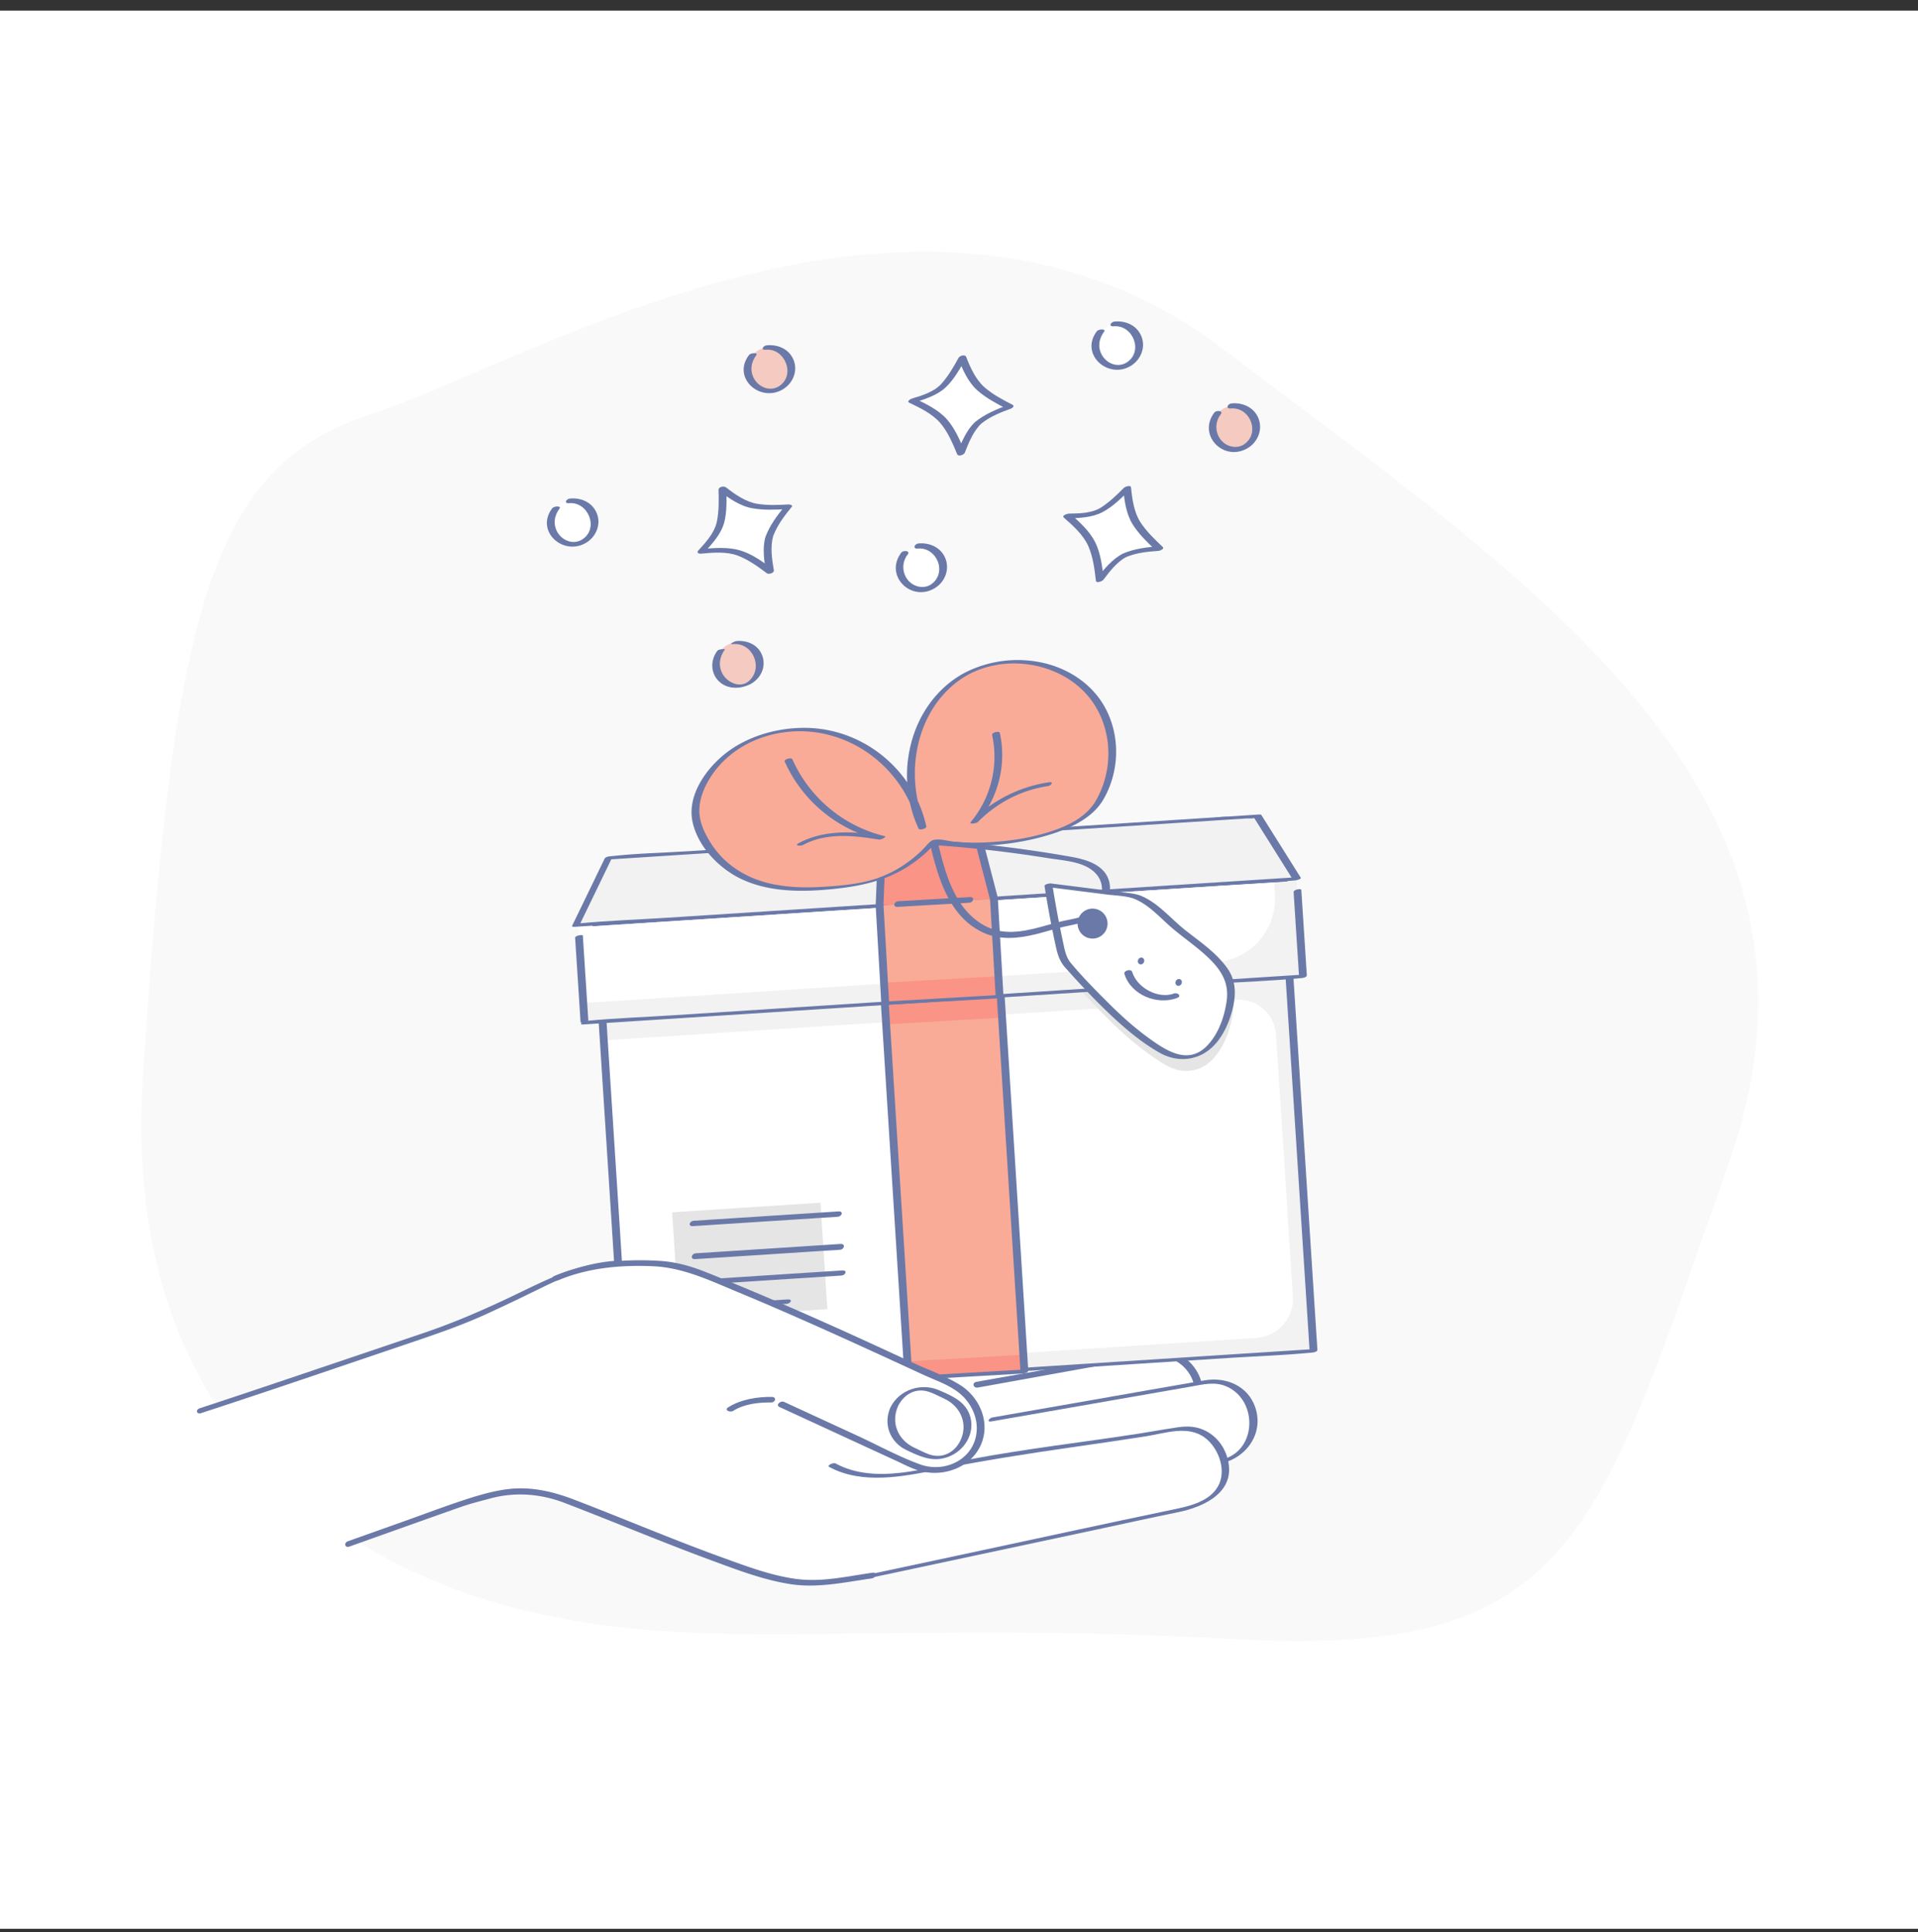 <svg xmlns="http://www.w3.org/2000/svg" width="136" height="137" fill="none"><rect width="100%" height="100%" fill="#333333" stroke="none"/><g clip-path="url(#a)"><path fill="#fff" d="M136 .75H0v136h136z"/><path fill="#F9F9F9" d="M39.588 114.683c-2.427-.501-31.6-5.018-29.453-38.329 2.148-33.312 4.843-43.33 16.185-46.995 11.343-3.665 38.912-21.008 60.547-4.517 21.634 16.49 44.978 31.28 35.714 57.61-9.264 26.33-10.781 35.115-34.95 33.77-24.171-1.344-36.497.846-48.043-1.539"/><path fill="#fff" d="M59.522 100.16s-.6 3.181.953 2.925l18.829-3.32a2.842 2.842 0 0 0 2.332-3.274l-.008-.046a2.832 2.832 0 0 0-3.247-2.345l-17.108 3.005c-1.552.256-2.008 1.492-1.75 3.055"/><path fill="#6A79A8" d="m65.622 102.248 13.344-2.315c1.249-.217 2.393-.822 2.828-2.098.65-1.908-.825-3.903-2.825-3.897-.701.002-1.428.198-2.114.318l-4.096.712-7.337 1.274c-.233.04-.476.302-.093.235l12.699-2.205c1.563-.272 3.045.619 3.325 2.247.267 1.555-.738 2.908-2.262 3.172l-6.894 1.196-6.485 1.126c-.23.04-.473.302-.09.235"/><path fill="#fff" d="M62.873 102.023s-.601 3.182.953 2.925l18.828-3.32a2.842 2.842 0 0 0 2.332-3.273l-.008-.047a2.832 2.832 0 0 0-3.247-2.345l-17.107 3.005c-1.553.255-2.009 1.491-1.751 3.055"/><path fill="#6A79A8" d="m69.073 104.195 13.27-2.303c1.198-.208 2.264-.779 2.742-1.97.718-1.788-.428-3.84-2.326-4.167-.783-.135-1.63.104-2.401.241l-3.901.694-7.215 1.282c-.349.062-.235.464.108.403 4.084-.727 8.164-1.494 12.256-2.178a2.674 2.674 0 0 1 3.141 2.653c.001 1.196-.815 2.277-1.989 2.545-.172.04-.35.064-.523.094l-6.897 1.197-6.374 1.106c-.349.06-.234.463.11.403"/><path fill="#fff" d="M66.742 104.031s-.601 3.181.953 2.925l18.828-3.32a2.842 2.842 0 0 0 2.332-3.274l-.008-.046a2.832 2.832 0 0 0-3.247-2.345l-17.107 3.005c-1.553.256-2.009 1.491-1.751 3.055"/><path fill="#6A79A8" d="M72.848 106.143c4.538-.787 9.087-1.53 13.617-2.363 1.858-.341 3.185-2.118 2.541-4-.521-1.525-2.065-2.168-3.568-1.915-2.533.43-5.061.884-7.592 1.326l-7.462 1.304c-.251.044-.459.35-.08.283l14.138-2.468c.88-.154 1.73-.388 2.594.02 2.217 1.048 2.058 4.659-.482 5.167-2.11.422-4.245.737-6.363 1.104l-7.262 1.26c-.253.042-.46.348-.08.282"/><path fill="#fff" d="M62.82 98.755c1.227 1.162 2.409 3.049 3.8 3.958.856.559 2.444.253 3.454.267l2.067.031 2.487-.427c2.963-.509 5.928-.748 8.89-1.257 1.612-.281 3.112.767 3.354 2.672l.003.03c.242 1.902-1.772 2.781-3.383 3.061-3.94.676-6.981 1.617-10.922 2.294-1.463.431-11.343 2.415-11.343 2.415-1.465.232-2.938.544-4.425.401-1.876-.18-3.682-.851-5.444-1.48-2.577-.922-5.1-1.965-7.64-2.981-1.312-.531-2.638-1.023-3.959-1.532-.943-.364-1.772-.39-2.793-.46-1.34-.092-2.597.454-3.89.751-.119.027-7.906 2.928-9.155 3.299l-9.785-9.737c1.277-.24 17.946-6.055 17.971-6.065 2.35-.954 4.613-2.084 6.893-3.19 8.432-4.092 17.894 2.34 23.82 7.95"/><path fill="#6A79A8" d="M61.86 111.507c-1.826.258-3.63.695-5.483.43-1.783-.255-3.488-.905-5.174-1.515-3.552-1.285-7.028-2.773-10.556-4.121-1.445-.552-2.99-.908-4.55-.731-1.08.122-2.198.452-3.23.792-1.393.459-2.77.982-4.153 1.474l-4.035 1.436c-.324.115-.232.497.102.378 2.622-.934 5.243-1.871 7.868-2.797.692-.244 1.406-.42 2.116-.612 1.755-.474 3.562-.337 5.254.311 3.459 1.324 6.872 2.768 10.347 4.049 1.83.674 3.682 1.394 5.616 1.704 1.978.318 3.878-.12 5.83-.396.302-.041.42-.455.047-.402m-47.596-11.318c4.99-1.63 9.958-3.332 14.931-5.016 1.782-.603 3.506-1.197 5.224-1.974a140.84 140.84 0 0 0 3.333-1.58c1.096-.533 2.172-1.087 3.35-1.42 2.27-.638 4.689-.592 6.977-.077 2.494.562 4.876 1.645 7.073 2.937a29.543 29.543 0 0 1 3.222 2.187c.483.377.926.816 1.42 1.176.474.347 1.05.505 1.612.655.218.058.647-.26.322-.348-.56-.15-1.117-.306-1.582-.668-.46-.357-.887-.758-1.346-1.117a29.22 29.22 0 0 0-2.876-1.981c-1.905-1.154-3.954-2.147-6.086-2.806-2.075-.643-4.275-.948-6.444-.744-2.36.221-4.359 1.176-6.462 2.195-2.256 1.092-4.497 2.09-6.864 2.892a4900.28 4900.28 0 0 1-7.722 2.611c-2.723.918-5.443 1.84-8.173 2.732-.329.107-.242.455.09.346"/><path fill="#6A79A8" d="m61.567 111.902 16.101-3.436c1.952-.416 3.9-.852 5.855-1.249 1.903-.386 4.137-1.448 3.53-3.774-.276-1.061-1.054-1.931-2.129-2.208-.451-.115-.908-.113-1.365-.047-.96.138-1.915.318-2.874.467-3.973.612-7.982 1.067-11.934 1.817-2.974.563-6.64 1.84-9.508.285-.145-.079-.65.138-.439.253 2.3 1.247 5.186.693 7.617.203 3.166-.638 6.345-1.135 9.54-1.595 1.77-.255 3.54-.508 5.307-.786 1.361-.215 2.97-.81 4.188.116.898.685 1.467 2.126 1.015 3.214-.488 1.175-1.884 1.569-3.01 1.805-5.171 1.078-10.333 2.205-15.498 3.308l-6.46 1.378c-.335.07-.264.32.064.249"/><path fill="#fff" d="M54.55 38.037c-.254.757.046 2.473.046 2.473s-1.463-1.104-2.315-1.342c-.874-.244-2.548-.077-2.548-.077s1.056-1.131 1.303-1.868c.248-.736.185-2.559.185-2.559s1.172.92 2.046 1.164c.77.214 2.61.102 2.61.102s-1.044 1.268-1.326 2.107"/><path fill="#6A79A8" d="M54.275 38.068c-.23.787-.09 1.72.046 2.516l.49-.212c-.694-.522-1.475-1.093-2.314-1.344-.857-.258-1.85-.185-2.731-.1.062.072.126.145.188.219.55-.594 1.188-1.3 1.397-2.098.204-.78.17-1.657.143-2.457l-.527.183c.696.542 1.51 1.113 2.395 1.265.81.14 1.665.102 2.48.054l-.221-.176c-.53.647-1.054 1.36-1.346 2.15-.072.198.478.132.55-.062.279-.756.802-1.445 1.31-2.063.117-.143-.15-.18-.222-.177-.72.042-1.475.072-2.19-.039-.821-.127-1.602-.67-2.248-1.174-.146-.113-.534-.042-.527.184.024.744.034 1.533-.121 2.265-.166.775-.79 1.468-1.316 2.034-.142.154.045.233.188.22.835-.081 1.811-.164 2.609.136.745.281 1.44.78 2.073 1.256.127.095.522-.021.49-.212-.133-.774-.267-1.666-.045-2.43.06-.21-.493-.137-.55.062"/><path fill="#fff" d="M69.367 29.971c-.607.52-1.228 2.148-1.228 2.148s-.69-1.697-1.302-2.337c-.625-.656-2.148-1.37-2.148-1.37s1.485-.432 2.076-.937c.59-.507 1.469-2.105 1.469-2.105s.536 1.39 1.161 2.047c.551.578 2.19 1.424 2.19 1.424s-1.546.555-2.218 1.13"/><path fill="#6A79A8" d="M69.145 29.917c-.62.577-.98 1.456-1.28 2.233l.549-.104c-.322-.783-.69-1.648-1.25-2.293-.577-.666-1.474-1.11-2.26-1.48l-.175.289c.795-.234 1.716-.521 2.33-1.1.602-.565 1.036-1.363 1.432-2.08l-.53.062c.303.779.698 1.665 1.333 2.227.606.537 1.36.939 2.077 1.31l.104-.264c-.814.294-1.654.653-2.33 1.2-.248.201.294.23.444.11.604-.49 1.383-.798 2.108-1.06.09-.033.255-.186.104-.265-.686-.355-1.422-.737-2.001-1.252-.62-.552-.996-1.39-1.293-2.152-.074-.19-.456-.075-.53.061-.351.634-.73 1.295-1.212 1.837-.52.585-1.385.851-2.118 1.067-.083.025-.371.196-.175.289.758.358 1.63.782 2.186 1.423.543.627.897 1.458 1.208 2.218.088.213.487.055.549-.104.273-.708.61-1.538 1.175-2.063.236-.22-.302-.242-.445-.109"/><path fill="#fff" d="M79.75 39.367c-.727.333-1.772 1.727-1.772 1.727s-.198-1.821-.608-2.605c-.422-.804-1.69-1.909-1.69-1.909s1.548-.006 2.254-.33 1.991-1.618 1.991-1.618.133 1.483.554 2.287c.371.707 1.715 1.972 1.715 1.972s-1.64.106-2.445.476"/><path fill="#6A79A8" d="M79.638 39.243c-.784.4-1.393 1.147-1.916 1.84l.53-.062c-.094-.844-.208-1.786-.585-2.556-.38-.777-1.09-1.43-1.734-1.994l-.357.277c.846-.005 1.824-.034 2.588-.431.745-.388 1.395-1.04 1.983-1.63l-.495.019c.077.822.212 1.745.653 2.458.425.69 1.05 1.285 1.636 1.84l.287-.275c-.867.057-1.786.17-2.59.514-.349.148-.034.359.224.25.71-.302 1.533-.385 2.298-.437.08-.006.427-.142.287-.274-.561-.53-1.152-1.098-1.576-1.746-.461-.706-.595-1.65-.672-2.477-.018-.195-.422-.054-.495.019-.496.499-1.026 1.009-1.616 1.393-.65.421-1.548.438-2.304.444-.08.001-.524.13-.357.278.642.563 1.391 1.23 1.74 2.024.333.755.448 1.639.538 2.452.025.223.463.028.53-.06.435-.578.971-1.282 1.627-1.616.335-.17.029-.38-.224-.25"/><path fill="#F4CAC1" d="M53.766 47.667a1.555 1.555 0 1 0-2.896-1.135 1.555 1.555 0 0 0 2.896 1.135"/><path fill="#6A79A8" d="M51.978 45.667c1.387-.128 2.177 1.67 1.137 2.607-.621.557-1.544.128-1.89-.513-.31-.568-.204-1.216.18-1.718.032-.04-.441-.031-.54.098-.546.714-.48 1.737.264 2.295.585.437 1.41.402 2.043.087.72-.358 1.149-1.155.908-1.95-.25-.823-1.052-1.196-1.861-1.121-.143.013-.597.248-.24.215"/><path fill="#F4CAC1" d="M56.085 26.439a1.555 1.555 0 1 0-3.066-.523 1.555 1.555 0 0 0 3.066.523"/><path fill="#6A79A8" d="M54.298 24.796c1.344-.123 2.13 1.757.984 2.558-.619.433-1.42.144-1.79-.468-.335-.554-.251-1.203.134-1.706.15-.197-.399-.163-.511-.017-1.224 1.6.725 3.372 2.347 2.47.715-.398 1.119-1.26.83-2.054-.295-.814-1.102-1.17-1.921-1.096-.274.026-.453.348-.073.313"/><path fill="#F4CAC1" d="M89.074 30.34a1.555 1.555 0 1 0-3.11-.034 1.555 1.555 0 0 0 3.11.035"/><path fill="#6A79A8" d="M87.269 28.96c1.332-.123 2.1 1.67 1.003 2.503-.535.405-1.296.229-1.7-.272a1.457 1.457 0 0 1-.012-1.814c.206-.267-.315-.304-.45-.129-1.221 1.598.643 3.502 2.327 2.543.694-.394 1.078-1.217.842-1.997-.26-.856-1.1-1.27-1.95-1.192-.29.027-.438.392-.06.357"/><path fill="#fff" d="M80.758 24.283a1.555 1.555 0 1 1-3.078.442 1.555 1.555 0 0 1 3.078-.442"/><path fill="#6A79A8" d="M78.965 23.135c1.368-.126 2.127 1.777.942 2.554-.612.401-1.389.118-1.751-.48-.336-.552-.249-1.195.136-1.697.16-.209-.395-.188-.515-.03-1.233 1.613.766 3.428 2.388 2.469.695-.41 1.074-1.266.791-2.046-.296-.814-1.103-1.184-1.925-1.108-.283.025-.444.373-.066.337"/><path fill="#fff" d="M42.097 37.474a1.555 1.555 0 1 0-2.991-.849 1.555 1.555 0 0 0 2.991.85"/><path fill="#6A79A8" d="M40.348 35.675c1.34-.123 2.133 1.748.98 2.544-.619.429-1.417.15-1.788-.462-.336-.554-.25-1.198.135-1.701.156-.205-.396-.178-.514-.025-1.223 1.6.725 3.386 2.35 2.48.716-.4 1.117-1.266.828-2.06-.296-.814-1.103-1.18-1.923-1.105-.279.027-.447.364-.068.33"/><path fill="#fff" d="M66.768 40.815a1.555 1.555 0 1 0-2.899-1.126 1.555 1.555 0 0 0 2.9 1.126"/><path fill="#6A79A8" d="M65.072 38.893c1.33-.122 2.103 1.667 1.002 2.5-.535.404-1.294.23-1.7-.272a1.455 1.455 0 0 1-.011-1.81c.205-.27-.314-.311-.45-.133-1.222 1.598.641 3.507 2.328 2.547.693-.395 1.076-1.219.84-1.999-.259-.856-1.1-1.272-1.95-1.194-.291.028-.435.396-.059.361"/><path fill="#F2F2F2" d="m90.993 62.486-48.706 3.133 2.14 33.284 48.708-3.134z"/><path fill="#fff" d="m42.813 73.762 44.84-2.885a2.662 2.662 0 0 1 2.828 2.486l1.193 18.547a2.775 2.775 0 0 1-2.59 2.948l-44.729 2.877z"/><path fill="#6A79A8" d="m42.175 65.748 4.857-.313 11.608-.747 14.095-.907 12.14-.78a53867.72 53867.72 0 0 1 5.274-.34c.18-.012.482.028.651-.042.022-.01.06-.004.083-.006l-.16-.054.728 11.306 1.15 17.874.264 4.106.388-.201-4.858.313-11.607.747-14.095.906-12.14.781-4.007.259-1.267.081c-.18.012-.483-.028-.652.042-.021.01-.059.004-.083.006l.16.054-.727-11.306-1.15-17.874c-.09-1.369-.176-2.737-.265-4.106-.008-.128-.558-.027-.547.146L42.742 77l1.15 17.873c.09 1.37.176 2.737.265 4.106.003.057.128.057.16.055l4.857-.313 11.608-.747 14.095-.907 12.14-.78c1.971-.127 3.958-.193 5.925-.381l.083-.006c.097-.006.397-.055.388-.2l-.728-11.307-1.15-17.873-.264-4.106c-.004-.057-.128-.057-.16-.055l-4.858.313-11.607.747-14.096.906-12.139.781c-1.972.127-3.958.193-5.926.381l-.083.006c-.165.011-.589.279-.227.255"/><path fill="#E5E5E5" d="m42.29 65.62 48.708-3.134-3.817-4.352-41.559 2.672z"/><path fill="#F9F9F9" d="m43.17 64.618 43.99-2.83a.653.653 0 0 0 .409-1.125l-2.51-2.392-39.608 2.546z"/><path fill="#6A79A8" d="m42.265 65.825 4.858-.313 11.607-.747 14.096-.906 12.139-.781 4.007-.259c.635-.04 1.288-.041 1.919-.123.027-.003.055-.003.083-.006.122-.008.414-.165.273-.326-1.24-1.414-2.42-2.924-3.74-4.265-.343-.349-1.207-.113-1.65-.084l-10.93.703-15.566 1c-4.02.26-8.038.517-12.058.776-.747.047-1.557.014-2.295.147-.439.08-.638.741-.833 1.092l-1.762 3.162-.386.69c-.15.272.405.283.525.068.886-1.59 1.774-3.18 2.66-4.772l-.286.172 4.2-.27c3.36-.217 6.722-.432 10.084-.648l12.2-.785 10.55-.678 3.464-.224 1.091-.07c.159-.01.423.024.571-.036.02-.008.051-.004.073-.005l-.227-.083 3.816 4.354c.09-.11.182-.218.273-.327l-4.857.313-11.608.747-14.095.907-12.14.78-4.007.259c-.634.04-1.287.042-1.919.123-.027.004-.055.004-.082.006-.312.02-.42.433-.048.41"/><path fill="#F99487" d="m62.298 64.224 8.219-.474 2.107 33.408-8.22.475z"/><path fill="#F9AB98" d="M62.782 72.628 71 72.154l1.56 23.894-8.22.475z"/><path fill="#6A79A8" d="m70.255 63.906.714 11.318 1.134 17.965.26 4.126.383-.218-8.219.474.165.07-.714-11.318-1.134-17.965-.26-4.126c-.01-.156-.56-.048-.548.147l.714 11.317 1.134 17.966.26 4.125c.004.061.125.073.165.07l8.219-.473c.113-.007.393-.055.383-.218l-.714-11.317-1.134-17.966-.26-4.125c-.01-.156-.56-.048-.548.148"/><path fill="#F9AB98" d="m70.53 63.833-1.366-4.518-6.194.342-.66 4.65z"/><path fill="#6A79A8" d="m63.567 64.336 5.142-.297c.157-.01.593-.258.233-.238l-5.142.297c-.158.009-.593.26-.233.238"/><path fill="#6A79A8" d="m70.803 63.76-1.366-4.52c-.03-.096-.16-.1-.24-.095l-6.194.343c-.102.006-.291.078-.308.199l-.66 4.65c-.034.236.52.147.55-.06l.66-4.65-.309.199 6.194-.343-.24-.096 1.365 4.52c.065.21.611.061.548-.147"/><path fill="#E5E5E5" d="M80.762 64.551c.996.352 2.09 1.555 2.894 2.217 1.153.951 3.376 2.387 3.747 3.911.082.337.067.69.027 1.034-.148 1.234-.645 2.63-1.56 3.502-.921.878-2.156.918-3.22.289-2.622-1.548-4.67-3.826-6.706-6.049a2.846 2.846 0 0 1-.32-.392c-.347-.548-1.123-5.35-1.123-5.35s3.79.476 5.72.726c.164.022.33.043.488.094.017.006.035.013.053.018M58.178 85.272l-10.518.68.487 7.547 10.518-.679z"/><path fill="#6A79A8" d="M49.403 91.1c2.988-.193 5.977-.385 8.966-.58l1.3-.083c.293-.02.435-.385.059-.362l-8.966.58-1.3.083c-.295.02-.435.387-.06.362m-.112-1.828 8.966-.58 1.3-.083c.312-.02.418-.436.045-.413l-8.966.58-1.3.083c-.313.02-.418.437-.045.413m-.154-2.34c2.988-.192 5.977-.385 8.965-.579.433-.028.867-.055 1.3-.084.3-.019.43-.403.055-.38l-8.966.58c-.433.028-.867.055-1.3.084-.3.02-.43.403-.054.38m.378 5.93 2.28-.147c.285-.019.441-.367.064-.342l-2.28.148c-.285.019-.441.366-.064.34m3.991-.269 2.279-.148c.275-.018.45-.34.071-.316l-2.28.147c-.275.019-.45.34-.07.317"/><path fill="#F2F2F2" d="M91.952 62.45 41.01 65.739l.437 6.77 50.942-3.287z"/><path fill="#fff" d="m41.012 65.74 49.334-3.183.055.856a4.528 4.528 0 0 1-4.227 4.81l-44.816 2.893z"/><path fill="#6A79A8" d="M40.78 66.48c.13 1.999.259 3.997.387 5.996.005.092.556 0 .547-.146l-.386-5.995c-.006-.092-.557 0-.548.146"/><path fill="#6A79A8" d="m41.334 72.636 5.068-.328 12.172-.785 14.723-.95 12.723-.821c2.053-.133 4.123-.204 6.172-.398l.084-.006c.096-.005.397-.055.387-.2l-.39-6.049c-.007-.127-.558-.026-.547.146l.39 6.049.388-.2c-1.69.108-3.38.217-5.069.327l-12.172.785-14.723.95-12.723.822c-2.053.132-4.123.204-6.172.397l-.084.006c-.164.013-.589.279-.227.255"/><path fill="#F2F2F2" d="m40.838 65.593 51.119-3.289-2.788-4.438-46.027 2.96z"/><path fill="#6A79A8" d="M40.721 65.712c1.698-.11 3.396-.22 5.095-.328l12.23-.787 14.732-.947 12.781-.823c2.06-.132 4.138-.2 6.194-.399.03-.003.06-.003.09-.005.042-.003.453-.091.39-.192l-2.788-4.438c-.032-.051-.105-.048-.158-.044l-4.593.296-10.971.706-13.324.856-11.469.738c-1.855.12-3.741.152-5.588.36-.028.003-.055.003-.082.005-.108.007-.332.049-.386.164l-2.306 4.767c-.046.097.47.055.541-.092l2.305-4.766c-.129.054-.258.108-.386.164l4.593-.296 10.97-.706 13.324-.857 11.47-.737 3.784-.244 1.189-.076c.175-.011.448.023.615-.04.023-.008.058-.003.082-.005l-.158-.045 2.788 4.439.39-.192-5.094.328c-4.077.261-8.154.524-12.23.786l-14.732.948-12.782.822c-2.06.133-4.138.2-6.194.4-.03.003-.06.003-.09.005-.155.009-.592.258-.232.235"/><path fill="#F99487" d="m62.814 71.14 8.108-.468-.4-6.946-8.11.468z"/><path fill="#F9AB98" d="m62.73 69.677 8.109-.468-.316-5.482-8.11.468z"/><path fill="#F99487" d="m62.413 64.19 8.11-.467-1.166-4.471-6.763.38z"/><path fill="#6A79A8" d="m70.204 63.79.4 6.945.389-.197-8.11.468.16.05c-.134-2.316-.268-4.631-.4-6.945-.008-.12-.558-.023-.548.146l.4 6.945c.003.055.128.052.159.05l8.109-.468c.094-.006.396-.057.388-.198l-.4-6.945c-.008-.119-.557-.021-.547.149"/><path fill="#6A79A8" d="m63.648 64.298 5.072-.293c.31-.018.422-.422.05-.4l-5.074.292c-.31.018-.422.423-.048.4"/><path fill="#6A79A8" d="m70.751 63.642-1.164-4.47c-.026-.102-.16-.115-.245-.11l-6.763.38c-.102.006-.3.083-.305.209l-.182 4.557c-.01.265.543.173.552-.051l.182-4.557-.305.208 6.764-.38-.245-.11 1.164 4.47c.06.232.607.088.547-.146"/><path fill="#F9AB98" d="M77.874 56.883c1.338-2.092 1.325-4.967-.03-7.045-2.096-3.216-7.086-3.848-10.15-1.54-3.066 2.31-3.94 6.922-2.282 10.383-.57-2.775-2.58-5.213-5.195-6.303-2.616-1.09-5.762-.802-8.135.748-1.613 1.052-3.356 3.478-2.576 5.484.797 2.052 2.367 3.48 4.512 4.056 2.155.579 4.525.37 6.71.056 1.93-.276 3.67-1.214 5.035-2.596.183-.186.367-.54.636-.482 2.759.601 9.676.053 11.475-2.761"/><path fill="#6A79A8" d="M78.145 56.838c1.224-1.977 1.339-4.567.236-6.627-.92-1.72-2.642-2.84-4.525-3.237a8.257 8.257 0 0 0-5.207.605c-1.796.858-3.13 2.474-3.8 4.333-.798 2.212-.707 4.71.289 6.842.06.13.577-.01.547-.146-.877-4.056-4.517-7.011-8.669-7.003-1.926.003-3.97.58-5.51 1.765-1.4 1.077-2.787 2.987-2.408 4.855.363 1.793 1.907 3.376 3.519 4.123 2.029.94 4.406.9 6.584.67 2.13-.225 4.101-.702 5.826-2.037.364-.281.72-.585 1.031-.924.066-.071.153-.243.24-.28.016-.008-.252.05.05.012.122-.016.297.05.422.069a14.51 14.51 0 0 0 2.092.122c1.824-.009 3.678-.234 5.427-.76 1.433-.43 2.997-1.087 3.856-2.383.047-.07-.448-.047-.54.092-.764 1.153-2.155 1.746-3.432 2.125-1.444.429-2.958.627-4.46.68-.674.023-1.35.013-2.022-.046-.448-.04-1-.246-1.444-.135-.29.074-.448.27-.64.485-.34.38-.738.72-1.146 1.024a8.257 8.257 0 0 1-2.868 1.39c-1.062.27-2.198.362-3.289.426-1.191.072-2.398.043-3.569-.205-1.754-.373-3.32-1.325-4.302-2.85-.453-.703-.853-1.514-.844-2.369.009-.925.418-1.82.937-2.567 1.191-1.716 3.13-2.729 5.182-2.98 4.415-.541 8.502 2.547 9.431 6.848l.547-.146c-1.592-3.411-.862-8.034 2.278-10.338 2.994-2.197 7.823-1.385 9.744 1.862 1.228 2.076 1.16 4.756-.102 6.796-.05.076.452.05.54-.092"/><path fill="#6A79A8" d="M55.636 53.98a9.8 9.8 0 0 0 6.644 5.54l.394-.249c-2.021-.333-4.199-.487-6.062.523-.32.173.174.2.328.115 1.646-.892 3.613-.672 5.39-.38.118.02.59-.201.394-.248a9.642 9.642 0 0 1-6.54-5.449c-.072-.16-.607.015-.548.148m14.712-1.87a7.222 7.222 0 0 1-1.516 6.173c-.15.18.404.1.505-.003 1.343-1.357 3.061-2.258 4.952-2.542.25-.037.463-.33.082-.274a9.806 9.806 0 0 0-5.54 2.82l.506-.004a7.4 7.4 0 0 0 1.558-6.316c-.037-.168-.587-.032-.547.146m7.117 12.958c.834-.504 1.438-1.579 1.182-2.567-.308-1.192-1.632-1.562-2.692-1.752a88.52 88.52 0 0 0-9.667-1.173c-.223-.015-.576.306-.207.33a90.29 90.29 0 0 1 8.244.938c1.11.179 2.645.228 3.43 1.152.764.904.317 2.314-.635 2.89-.317.189.156.296.345.182"/><path fill="#fff" d="M80.604 63.594c.996.352 2.09 1.555 2.893 2.217 1.154.951 3.376 2.387 3.748 3.911.081.337.067.69.026 1.034-.147 1.234-.645 2.63-1.56 3.502-.921.878-2.155.918-3.22.289-2.622-1.548-4.67-3.826-6.705-6.049a2.726 2.726 0 0 1-.32-.392c-.348-.548-1.124-5.35-1.124-5.35s3.79.476 5.72.726c.164.022.33.043.488.094z"/><path fill="#6A79A4" d="M80.38 63.707c1.108.43 1.915 1.408 2.804 2.154.792.666 1.65 1.248 2.407 1.957.948.886 1.577 1.802 1.388 3.145-.16 1.135-.583 2.36-1.401 3.193-1.293 1.318-2.766.412-3.99-.46-1.07-.761-2.049-1.64-2.978-2.567-.92-.914-1.85-1.857-2.681-2.852-.372-.445-.454-1.037-.575-1.59a73.742 73.742 0 0 1-.74-4.003l-.449.193c.783.099 1.565.196 2.348.296.64.08 1.28.162 1.92.244.628.08 1.348.087 1.947.29.132.044.623-.164.447-.224-.549-.185-1.183-.198-1.756-.27-.688-.089-1.376-.175-2.064-.262l-2.492-.314c-.09-.011-.472.049-.448.194a72.5 72.5 0 0 0 .74 4.004c.147.672.256 1.238.72 1.76 1.003 1.127 2.04 2.237 3.133 3.276 1.086 1.032 2.262 2.036 3.573 2.773.913.513 1.975.605 2.932.147 1.033-.493 1.678-1.553 2.038-2.599.41-1.19.59-2.462-.175-3.541-.775-1.094-1.925-1.87-2.966-2.688-1.055-.83-1.958-1.983-3.235-2.48-.13-.05-.625.155-.447.224"/><path fill="#6A79A8" d="M76.853 66.347a1.062 1.062 0 1 0 1.2-1.752 1.062 1.062 0 0 0-1.2 1.752"/><path fill="#6A79A8" d="M77.168 64.804c-.555.278-1.158.356-1.757.488-.551.121-1.09.287-1.633.434-1.317.357-2.706.59-3.96-.095-2.15-1.173-2.799-3.739-3.328-5.937-.063-.266-.612-.122-.547.146.574 2.385 1.335 5.14 3.76 6.276 1.203.563 2.533.423 3.782.11.679-.17 1.347-.388 2.031-.538.652-.143 1.298-.24 1.9-.542.333-.165.037-.485-.248-.342m6.057 5.641c-1.057.393-2.578-.36-2.948-1.537-.077-.244-.624-.095-.548.147.472 1.498 2.316 2.231 3.736 1.702.351-.13.04-.416-.24-.312m-2.099-2.264c-.037.132-.162.217-.284.19-.12-.028-.189-.155-.153-.285.037-.132.163-.216.284-.19.12.027.189.155.153.285m2.668 1.521c-.037.131-.162.216-.284.189-.12-.026-.189-.154-.153-.285.037-.131.162-.216.284-.189.12.026.189.153.153.285"/><path fill="#fff" d="M45.795 89.562c-2.83-.055-5.281-.018-7.282 2.264-.431.492-.778 1.076-.889 1.72-.09.526-.02 1.066.109 1.582.351 1.406 1.126 2.663 1.897 3.89.342.546.698 1.103 1.21 1.494.752.574 1.732.714 2.642.969 1.425.4 2.79 1.125 4.27 1.155 1.177.025 2.189-.545 3.313-.666 1.076-.116 2.25-.034 3.333-.012 2.206.046 4.42.265 6.551.861 2.384.666 6.817 2.898 8.314-.352l.012-.025c.73-1.583-.092-3.517-1.836-4.321l-4.793-2.209c-4.267-1.966-8.575-3.883-12.942-5.611-1.512-.597-2.297-.707-3.909-.739"/><path fill="#6A79A8" d="m55.273 99.758 5.031 2.319 3.202 1.476c.631.291 1.275.646 1.96.79 1.586.334 3.373-.343 4.07-1.869.718-1.577-.042-3.39-1.46-4.279-1.007-.63-2.197-1.048-3.276-1.544-1.166-.537-2.331-1.076-3.498-1.61a287.485 287.485 0 0 0-7.262-3.208 174.365 174.365 0 0 0-4.076-1.674c-1.048-.414-2.086-.697-3.212-.764-2.551-.15-5.064.08-7.44 1.068-.345.144-.04.435.242.318 2.155-.895 4.423-1.103 6.738-1.005 2.143.09 4.056 1.016 6.008 1.826 4.444 1.844 8.812 3.861 13.182 5.874.965.444 2.107.799 2.856 1.584.599.627.966 1.478.918 2.353-.109 2.013-2.214 3.062-4.01 2.414-1.528-.552-2.998-1.366-4.473-2.046l-5.184-2.389c-.224-.103-.63.221-.316.366"/><path fill="#6A79A8" d="M51.996 100.027c.75-.483 1.802-.604 2.679-.592.31.005.421-.389.05-.394-1.03-.015-2.213.177-3.092.741-.31.2.142.386.363.245m11.151-.258c-.545 1.182-.045 2.484 1.12 3.038.93.442 1.789.859 2.838.531 1.19-.373 2.03-1.596 1.704-2.852-.286-1.1-1.29-1.516-2.236-1.923-1.262-.544-2.802-.032-3.426 1.206-.047.091.468.053.54-.092.437-.867 1.305-1.324 2.254-.971.356.132.703.314 1.046.476 1.133.536 1.674 1.791 1.111 2.955-.42.87-1.312 1.312-2.244.968-.357-.131-.703-.314-1.047-.477-1.141-.541-1.66-1.779-1.12-2.951.046-.098-.472-.053-.54.092"/></g><defs><clipPath id="a"><path fill="#fff" d="M0 .75h136v136H0z"/></clipPath></defs></svg>
